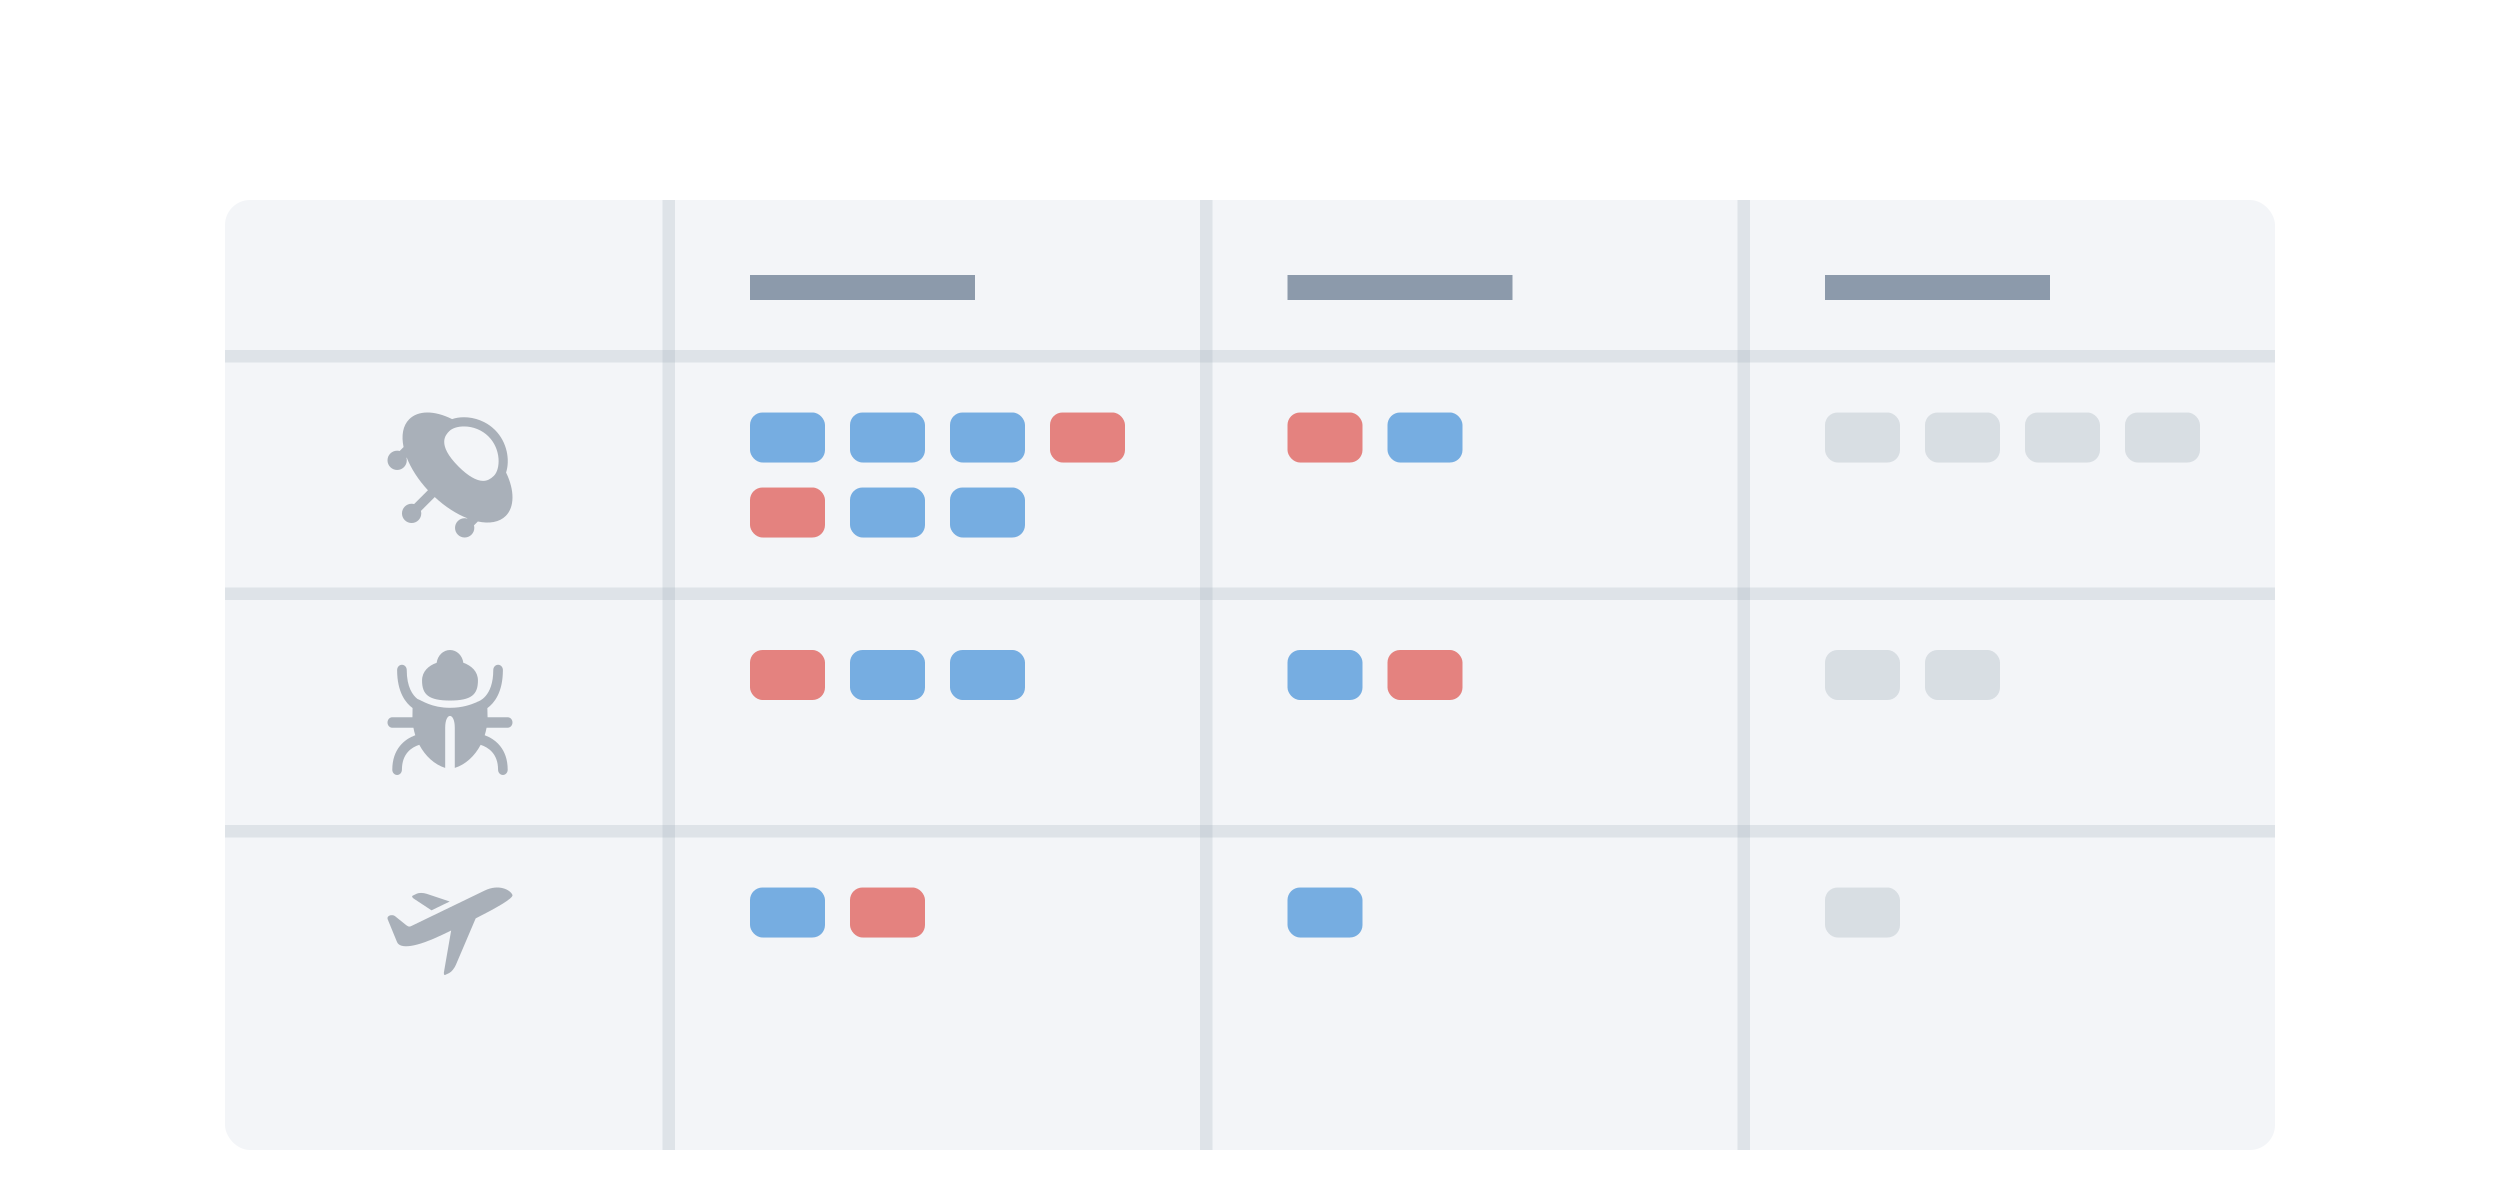 <?xml version="1.0" encoding="UTF-8" standalone="no"?>
<svg width="200px" height="96px" viewBox="0 0 200 96" version="1.1" xmlns="http://www.w3.org/2000/svg" xmlns:xlink="http://www.w3.org/1999/xlink" xmlns:sketch="http://www.bohemiancoding.com/sketch/ns">
    <!-- Generator: Sketch 3.4.2 (15855) - http://www.bohemiancoding.com/sketch -->
    <title>workByTeam</title>
    <desc>Created with Sketch.</desc>
    <defs>
        <filter x="-50%" y="-50%" width="200%" height="200%" filterUnits="objectBoundingBox" id="filter-1">
            <feOffset dx="0" dy="1" in="SourceAlpha" result="shadowOffsetOuter1"></feOffset>
            <feGaussianBlur stdDeviation="1" in="shadowOffsetOuter1" result="shadowBlurOuter1"></feGaussianBlur>
            <feColorMatrix values="0 0 0 0 0.631   0 0 0 0 0.655   0 0 0 0 0.702  0 0 0 0.7 0" in="shadowBlurOuter1" type="matrix" result="shadowMatrixOuter1"></feColorMatrix>
            <feMerge>
                <feMergeNode in="shadowMatrixOuter1"></feMergeNode>
                <feMergeNode in="SourceGraphic"></feMergeNode>
            </feMerge>
        </filter>
    </defs>
    <g id="Page-1" stroke="none" stroke-width="1" fill="none" fill-rule="evenodd" sketch:type="MSPage">
        <g id="Dashboards-Empty-5" sketch:type="MSArtboardGroup" transform="translate(-344, -1000)">
            <rect id="Input-2" fill="#FFFFFF" filter="url(#filter-1)" sketch:type="MSShapeGroup" x="344" y="1000" width="200" height="203"></rect>
            <rect id="Rectangle-907" fill="#F3F5F8" sketch:type="MSShapeGroup" x="362" y="1016" width="164" height="76" rx="2"></rect>
            <rect id="Rectangle-516" opacity="0.2" fill="#8F9CAC" sketch:type="MSShapeGroup" x="397" y="1016" width="1" height="76"></rect>
            <rect id="Rectangle-516" opacity="0.2" fill="#8F9CAC" sketch:type="MSShapeGroup" transform="translate(444, 1047.5) scale(-1, 1) translate(-444, -1047.5) " x="362" y="1047" width="164" height="1"></rect>
            <rect id="Rectangle-668" opacity="0.8" fill="#569BDA" sketch:type="MSShapeGroup" x="404" y="1033" width="6" height="4" rx="1"></rect>
            <rect id="Rectangle-516" opacity="0.2" fill="#8F9CAC" sketch:type="MSShapeGroup" x="440" y="1016" width="1" height="76"></rect>
            <rect id="Rectangle-516" opacity="0.2" fill="#8F9CAC" sketch:type="MSShapeGroup" x="483" y="1016" width="1" height="76"></rect>
            <rect id="Rectangle-516" opacity="0.2" fill="#8F9CAC" sketch:type="MSShapeGroup" transform="translate(444, 1028.5) scale(-1, 1) translate(-444, -1028.5) " x="362" y="1028" width="164" height="1"></rect>
            <rect id="Rectangle-598" opacity="0.8" fill="#728397" sketch:type="MSShapeGroup" x="404" y="1022" width="18" height="2"></rect>
            <rect id="Rectangle-668" opacity="0.8" fill="#569BDA" sketch:type="MSShapeGroup" x="412" y="1033" width="6" height="4" rx="1"></rect>
            <rect id="Rectangle-668" opacity="0.8" fill="#569BDA" sketch:type="MSShapeGroup" x="420" y="1033" width="6" height="4" rx="1"></rect>
            <rect id="Rectangle-668" opacity="0.8" fill="#E06661" sketch:type="MSShapeGroup" x="404" y="1039" width="6" height="4" rx="1"></rect>
            <rect id="Rectangle-668" opacity="0.8" fill="#569BDA" sketch:type="MSShapeGroup" x="412" y="1039" width="6" height="4" rx="1"></rect>
            <rect id="Rectangle-668" opacity="0.8" fill="#E06661" sketch:type="MSShapeGroup" x="428" y="1033" width="6" height="4" rx="1"></rect>
            <rect id="Rectangle-668" opacity="0.8" fill="#569BDA" sketch:type="MSShapeGroup" x="420" y="1039" width="6" height="4" rx="1"></rect>
            <rect id="Rectangle-668" opacity="0.8" fill="#E06661" sketch:type="MSShapeGroup" x="447" y="1033" width="6" height="4" rx="1"></rect>
            <rect id="Rectangle-598" opacity="0.8" fill="#728397" sketch:type="MSShapeGroup" x="447" y="1022" width="18" height="2"></rect>
            <rect id="Rectangle-668" opacity="0.8" fill="#569BDA" sketch:type="MSShapeGroup" x="455" y="1033" width="6" height="4" rx="1"></rect>
            <rect id="Rectangle-668" opacity="0.6" fill="#C7CED6" sketch:type="MSShapeGroup" x="490" y="1033" width="6" height="4" rx="1"></rect>
            <rect id="Rectangle-598" opacity="0.8" fill="#728397" sketch:type="MSShapeGroup" x="490" y="1022" width="18" height="2"></rect>
            <rect id="Rectangle-516" opacity="0.2" fill="#8F9CAC" sketch:type="MSShapeGroup" transform="translate(444, 1066.5) scale(-1, 1) translate(-444, -1066.5) " x="362" y="1066" width="164" height="1"></rect>
            <rect id="Rectangle-668" opacity="0.8" fill="#E06661" sketch:type="MSShapeGroup" x="404" y="1052" width="6" height="4" rx="1"></rect>
            <rect id="Rectangle-668" opacity="0.8" fill="#569BDA" sketch:type="MSShapeGroup" x="412" y="1052" width="6" height="4" rx="1"></rect>
            <rect id="Rectangle-668" opacity="0.8" fill="#569BDA" sketch:type="MSShapeGroup" x="420" y="1052" width="6" height="4" rx="1"></rect>
            <rect id="Rectangle-668" opacity="0.8" fill="#569BDA" sketch:type="MSShapeGroup" x="447" y="1052" width="6" height="4" rx="1"></rect>
            <rect id="Rectangle-668" opacity="0.8" fill="#E06661" sketch:type="MSShapeGroup" x="455" y="1052" width="6" height="4" rx="1"></rect>
            <rect id="Rectangle-668" opacity="0.8" fill="#569BDA" sketch:type="MSShapeGroup" x="404" y="1071" width="6" height="4" rx="1"></rect>
            <rect id="Rectangle-668" opacity="0.8" fill="#E06661" sketch:type="MSShapeGroup" x="412" y="1071" width="6" height="4" rx="1"></rect>
            <rect id="Rectangle-668" opacity="0.8" fill="#569BDA" sketch:type="MSShapeGroup" x="447" y="1071" width="6" height="4" rx="1"></rect>
            <rect id="Rectangle-668" opacity="0.6" fill="#C7CED6" sketch:type="MSShapeGroup" x="498" y="1033" width="6" height="4" rx="1"></rect>
            <rect id="Rectangle-668" opacity="0.6" fill="#C7CED6" sketch:type="MSShapeGroup" x="506" y="1033" width="6" height="4" rx="1"></rect>
            <rect id="Rectangle-668" opacity="0.6" fill="#C7CED6" sketch:type="MSShapeGroup" x="514" y="1033" width="6" height="4" rx="1"></rect>
            <rect id="Rectangle-668" opacity="0.6" fill="#C7CED6" sketch:type="MSShapeGroup" x="490" y="1052" width="6" height="4" rx="1"></rect>
            <rect id="Rectangle-668" opacity="0.6" fill="#C7CED6" sketch:type="MSShapeGroup" x="498" y="1052" width="6" height="4" rx="1"></rect>
            <rect id="Rectangle-668" opacity="0.6" fill="#C7CED6" sketch:type="MSShapeGroup" x="490" y="1071" width="6" height="4" rx="1"></rect>
            <path d="M384.486,1037.802 C384.809,1036.801 384.575,1035.374 383.604,1034.401 C382.901,1033.698 381.959,1033.379 381.115,1033.379 C380.776,1033.379 380.454,1033.43 380.167,1033.528 C378.711,1032.806 377.436,1032.838 376.735,1033.54 C376.227,1034.048 376.095,1034.847 376.286,1035.765 L375.97,1036.082 C375.906,1036.065 375.841,1036.054 375.772,1036.054 C375.346,1036.054 375,1036.399 375,1036.825 C375,1037.251 375.346,1037.598 375.772,1037.598 C376.198,1037.598 376.543,1037.251 376.543,1036.825 C376.543,1036.757 376.532,1036.691 376.515,1036.628 L376.538,1036.604 C376.874,1037.463 377.452,1038.375 378.234,1039.22 L377.127,1040.327 C377.064,1040.311 376.998,1040.298 376.93,1040.298 C376.504,1040.298 376.158,1040.645 376.158,1041.071 C376.158,1041.497 376.504,1041.842 376.93,1041.842 C377.357,1041.842 377.702,1041.497 377.702,1041.071 C377.702,1041.001 377.689,1040.936 377.673,1040.873 L378.779,1039.766 C379.623,1040.549 380.532,1041.128 381.392,1041.464 L381.37,1041.485 C381.307,1041.468 381.242,1041.456 381.173,1041.456 C380.747,1041.456 380.402,1041.802 380.402,1042.228 C380.402,1042.655 380.747,1043.001 381.173,1043.001 C381.599,1043.001 381.945,1042.655 381.945,1042.228 C381.945,1042.159 381.933,1042.095 381.915,1042.031 L382.228,1041.719 C383.149,1041.913 383.953,1041.782 384.463,1041.271 C385.164,1040.571 385.184,1039.247 384.486,1037.802 L384.486,1037.802 Z M383.083,1034.921 C384.102,1035.939 384.047,1037.529 383.515,1038.062 C383.239,1038.338 382.956,1038.472 382.652,1038.472 C382.115,1038.472 381.432,1038.075 380.682,1037.324 C378.898,1035.538 379.658,1034.776 379.945,1034.489 C380.18,1034.255 380.616,1034.115 381.115,1034.115 C381.853,1034.115 382.572,1034.408 383.083,1034.921 L383.083,1034.921 Z" id="UFO" opacity="0.5" fill="#606C7B" sketch:type="MSShapeGroup"></path>
            <path d="M380.001,1056.043 C381.728,1056.043 382.235,1055.557 382.235,1054.442 C382.235,1053.71 381.713,1053.252 381.066,1053.021 C380.994,1052.446 380.547,1052 380,1052 C379.453,1052 379.005,1052.445 378.933,1053.021 C378.285,1053.252 377.764,1053.71 377.764,1054.442 C377.765,1055.557 378.273,1056.043 380.001,1056.043 L380.001,1056.043 Z M384.616,1057.381 L383.005,1057.381 C383.005,1057.079 383.001,1056.839 382.989,1056.648 C383.526,1056.259 384.232,1055.407 384.232,1053.601 C384.232,1053.369 384.059,1053.181 383.847,1053.181 C383.635,1053.181 383.462,1053.369 383.462,1053.601 C383.462,1055.753 382.276,1056.116 382.218,1056.132 C382.179,1056.142 382.145,1056.164 382.113,1056.186 C381.663,1056.373 380.995,1056.625 380.001,1056.625 C378.531,1056.625 377.777,1056.053 377.392,1055.913 C377.025,1055.624 376.539,1054.983 376.539,1053.601 C376.539,1053.369 376.366,1053.181 376.155,1053.181 C375.942,1053.181 375.77,1053.369 375.77,1053.601 C375.77,1055.398 376.469,1056.252 377.005,1056.642 C376.997,1056.84 376.995,1057.082 376.995,1057.38 L375.384,1057.38 C375.172,1057.38 375,1057.568 375,1057.8 C375,1058.032 375.172,1058.22 375.384,1058.22 L377.074,1058.22 C377.111,1058.424 377.16,1058.624 377.221,1058.818 C376.347,1059.138 375.383,1059.932 375.383,1061.579 C375.383,1061.811 375.556,1061.999 375.768,1061.999 C375.981,1061.999 376.153,1061.811 376.153,1061.579 C376.153,1060.258 376.965,1059.768 377.543,1059.585 C378.018,1060.482 378.76,1061.169 379.615,1061.433 L379.615,1058.219 C379.615,1056.96 380.383,1056.959 380.383,1058.219 L380.383,1061.433 C381.238,1061.169 381.978,1060.483 382.452,1059.588 C383.027,1059.773 383.845,1060.263 383.845,1061.578 C383.845,1061.81 384.018,1061.998 384.23,1061.998 C384.442,1061.998 384.615,1061.81 384.615,1061.578 C384.615,1059.931 383.652,1059.137 382.777,1058.818 C382.838,1058.623 382.888,1058.423 382.925,1058.219 L384.614,1058.219 C384.826,1058.219 384.998,1058.031 384.998,1057.799 C385.001,1057.568 384.828,1057.381 384.616,1057.381 L384.616,1057.381 Z" id="Bug" opacity="0.5" fill="#606C7B" sketch:type="MSShapeGroup"></path>
            <path d="M384.995,1071.593 C384.825,1071.183 383.903,1070.696 382.769,1071.246 C382.769,1071.246 377.058,1074.008 376.882,1074.093 C376.709,1074.178 376.582,1074.083 376.421,1073.952 C376.137,1073.727 375.727,1073.397 375.598,1073.289 C375.395,1073.121 374.884,1073.228 375.024,1073.567 C375.162,1073.906 375.596,1074.959 375.76,1075.358 C376.001,1075.943 377.26,1075.81 379.452,1074.75 C379.652,1074.654 379.866,1074.55 380.092,1074.441 L379.538,1077.637 C379.466,1077.948 379.535,1078.033 379.63,1077.988 L379.955,1077.831 C380.123,1077.749 380.355,1077.46 380.472,1077.185 L382.054,1073.472 C383.649,1072.664 385.102,1071.855 384.995,1071.593 L384.995,1071.593 Z M377.203,1071.959 L378.519,1072.827 L379.976,1072.121 L378.137,1071.506 C377.87,1071.417 377.517,1071.41 377.349,1071.491 L377.024,1071.649 C376.93,1071.695 376.942,1071.809 377.203,1071.959 L377.203,1071.959 Z" id="Airplane" opacity="0.5" fill="#606C7B" sketch:type="MSShapeGroup"></path>
        </g>
    </g>
</svg>